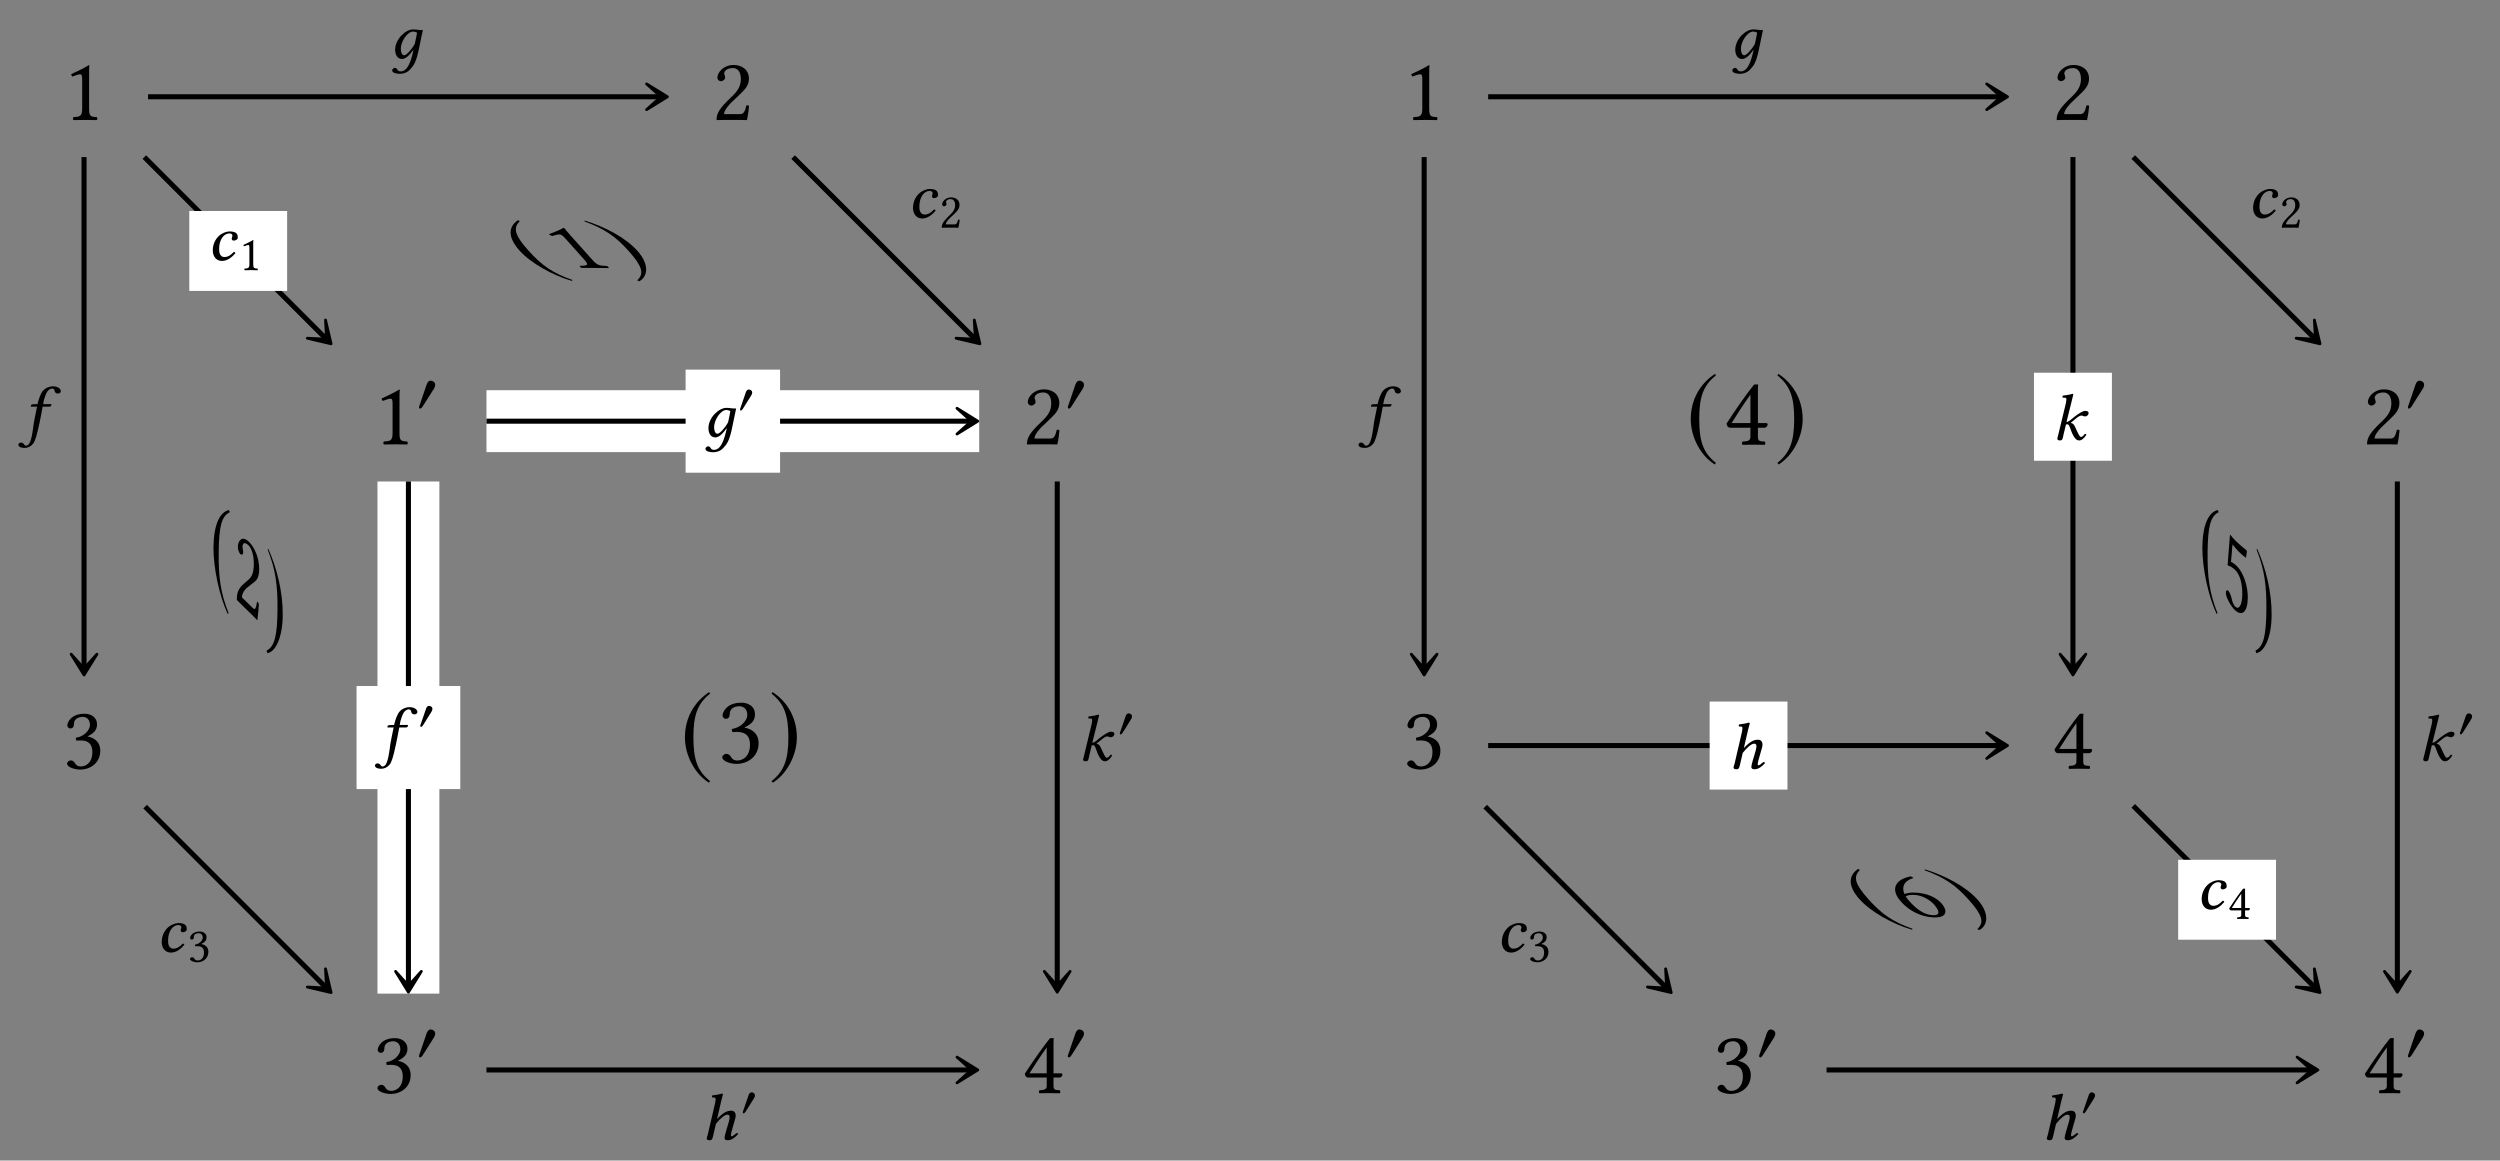 <?xml version="1.0" encoding="UTF-8"?>
<svg xmlns="http://www.w3.org/2000/svg" xmlns:xlink="http://www.w3.org/1999/xlink" width="276.404" height="128.311" viewBox="0 0 276.404 128.311">
<rect x="0" y="0" width="276.404" height="128.311" fill="#808080" stroke="none"/>
<defs>
<g>
<g id="glyph-0-0">
<path d="M 2.875 -1.219 L 2.875 -4.672 C 2.875 -5.281 2.875 -5.875 2.906 -6.016 C 2.906 -6.062 2.875 -6.062 2.844 -6.062 C 2.297 -5.719 1.766 -5.469 0.891 -5.062 C 0.906 -4.953 0.953 -4.859 1.031 -4.797 C 1.5 -4.984 1.719 -5.047 1.906 -5.047 C 2.078 -5.047 2.109 -4.812 2.109 -4.469 L 2.109 -1.219 C 2.109 -0.391 1.828 -0.344 1.141 -0.312 C 1.078 -0.25 1.078 -0.047 1.141 0.016 C 1.625 0.016 1.984 0 2.516 0 C 3 0 3.234 0.016 3.734 0.016 C 3.797 -0.047 3.797 -0.25 3.734 -0.312 C 3.047 -0.344 2.875 -0.391 2.875 -1.219 Z M 2.875 -1.219 "/>
</g>
<g id="glyph-0-1">
<path d="M 0.609 -4.672 C 0.609 -4.453 0.797 -4.281 1 -4.281 C 1.172 -4.281 1.469 -4.453 1.469 -4.672 C 1.469 -4.75 1.453 -4.812 1.438 -4.891 C 1.422 -4.953 1.359 -5.047 1.359 -5.125 C 1.359 -5.375 1.609 -5.734 2.344 -5.734 C 2.703 -5.734 3.203 -5.484 3.203 -4.531 C 3.203 -3.891 2.984 -3.375 2.391 -2.766 L 1.656 -2.047 C 0.672 -1.047 0.516 -0.562 0.516 0.016 C 0.516 0.016 1.031 0 1.344 0 L 3.094 0 C 3.406 0 3.875 0.016 3.875 0.016 C 4 -0.516 4.094 -1.25 4.109 -1.562 C 4.047 -1.609 3.922 -1.625 3.812 -1.609 C 3.656 -0.891 3.484 -0.641 3.125 -0.641 L 1.344 -0.641 C 1.344 -1.125 2.031 -1.797 2.078 -1.859 L 3.094 -2.828 C 3.656 -3.375 4.094 -3.812 4.094 -4.562 C 4.094 -5.641 3.203 -6.078 2.406 -6.078 C 1.297 -6.078 0.609 -5.266 0.609 -4.672 Z M 0.609 -4.672 "/>
</g>
<g id="glyph-0-2">
<path d="M 2.141 -5.734 C 2.578 -5.734 2.969 -5.469 2.969 -4.828 C 2.969 -4.328 2.391 -3.562 1.406 -3.422 L 1.453 -3.109 C 1.625 -3.125 1.797 -3.125 1.938 -3.125 C 2.5 -3.125 3.234 -2.969 3.234 -1.844 C 3.234 -0.516 2.359 -0.25 2 -0.25 C 1.5 -0.25 1.406 -0.484 1.281 -0.656 C 1.188 -0.797 1.062 -0.922 0.859 -0.922 C 0.641 -0.922 0.438 -0.734 0.438 -0.562 C 0.438 -0.172 1.281 0.094 1.875 0.094 C 3.062 0.094 4.109 -0.672 4.109 -1.984 C 4.109 -3.078 3.297 -3.453 2.719 -3.562 L 2.703 -3.578 C 3.516 -3.969 3.75 -4.375 3.75 -4.906 C 3.75 -5.203 3.672 -5.438 3.438 -5.688 C 3.219 -5.906 2.875 -6.078 2.359 -6.078 C 0.891 -6.078 0.469 -5.125 0.469 -4.797 C 0.469 -4.656 0.562 -4.453 0.812 -4.453 C 1.156 -4.453 1.203 -4.781 1.203 -4.969 C 1.203 -5.609 1.891 -5.734 2.141 -5.734 Z M 2.141 -5.734 "/>
</g>
<g id="glyph-0-3">
<path d="M 2.703 -5.047 L 2.703 -2.188 L 0.797 -2.188 C 1.312 -3 2.016 -4.109 2.703 -5.047 Z M 4.281 -2.188 L 3.453 -2.188 L 3.453 -5.094 C 3.453 -5.594 3.453 -5.984 3.484 -6.062 L 3.453 -6.078 L 3.141 -6.078 C 3.078 -6.078 3.016 -6.016 2.984 -5.969 C 2.359 -5.203 1.203 -3.562 0.281 -2.141 C 0.312 -1.984 0.375 -1.719 0.672 -1.719 L 2.703 -1.719 L 2.703 -0.797 C 2.703 -0.344 2.328 -0.344 1.891 -0.312 C 1.828 -0.25 1.828 -0.047 1.891 0.016 C 2.219 0.016 2.609 0 3.078 0 C 3.453 0 3.844 0.016 4.156 0.016 C 4.219 -0.047 4.219 -0.25 4.156 -0.312 C 3.672 -0.344 3.453 -0.328 3.453 -0.797 L 3.453 -1.719 L 4.141 -1.719 C 4.281 -1.719 4.438 -1.906 4.438 -2.031 C 4.438 -2.125 4.391 -2.188 4.281 -2.188 Z M 4.281 -2.188 "/>
</g>
<g id="glyph-1-0">
<path d="M 2.156 -2.984 C 2.156 -3.234 1.891 -3.422 1.656 -3.422 C 1.391 -3.422 1.266 -3.156 1.188 -2.938 L 0.438 -0.734 C 0.422 -0.672 0.359 -0.547 0.359 -0.484 C 0.359 -0.422 0.406 -0.328 0.484 -0.328 C 0.594 -0.328 0.719 -0.484 0.766 -0.562 L 1.953 -2.438 C 2.062 -2.594 2.156 -2.797 2.156 -2.984 Z M 2.156 -2.984 "/>
</g>
<g id="glyph-2-0">
<path d="M 1.453 -2.828 C 1.281 -2 1.188 -1.562 1.094 -1.031 C 1 -0.312 0.859 0.859 0.578 1.266 C 0.5 1.391 0.359 1.484 0.234 1.484 C 0.109 1.484 0.078 1.422 0.016 1.344 C -0.031 1.25 -0.172 1.141 -0.312 1.141 C -0.531 1.141 -0.609 1.266 -0.609 1.391 C -0.609 1.562 -0.422 1.734 0.109 1.734 C 0.422 1.734 0.766 1.578 1.016 1.266 C 1.234 0.984 1.406 0.438 1.703 -0.938 C 1.828 -1.516 1.938 -2.094 2.047 -2.703 L 2.078 -2.828 L 2.797 -2.828 C 2.875 -2.828 2.984 -2.859 3 -2.922 C 3 -2.922 3.047 -3.078 3.047 -3.078 C 3.047 -3.109 3.016 -3.109 2.984 -3.109 L 2.125 -3.109 L 2.203 -3.531 C 2.281 -3.797 2.359 -4.047 2.453 -4.25 C 2.641 -4.703 2.953 -4.828 3.078 -4.828 C 3.25 -4.828 3.328 -4.797 3.375 -4.641 C 3.406 -4.484 3.469 -4.281 3.75 -4.281 C 4.031 -4.281 4.078 -4.469 4.078 -4.531 C 4.078 -4.828 3.734 -5.078 3.172 -5.078 C 2.938 -5.078 2.453 -4.969 2.125 -4.609 C 1.859 -4.312 1.656 -3.75 1.5 -3.109 L 1.016 -3.094 C 0.875 -3.094 0.797 -3.031 0.781 -2.969 C 0.781 -2.953 0.766 -2.859 0.766 -2.844 C 0.766 -2.828 0.797 -2.828 0.812 -2.828 Z M 1.453 -2.828 "/>
</g>
<g id="glyph-2-1">
<path d="M 2.531 -0.469 C 2.219 0.766 1.844 1.453 1.219 1.453 C 0.766 1.453 0.922 1.062 0.562 1.062 C 0.484 1.062 0.281 1.172 0.281 1.344 C 0.281 1.656 0.859 1.719 1.141 1.719 C 1.406 1.719 1.875 1.641 2.219 1.281 C 2.641 0.828 2.875 0.547 3.172 -0.734 L 3.672 -3.125 C 3.5 -3.125 3.312 -3.109 3.156 -3.141 C 2.969 -3.172 2.875 -3.188 2.578 -3.188 C 1.781 -3.188 0.609 -2.141 0.609 -0.938 C 0.609 -0.531 0.766 0.078 1.375 0.078 C 1.766 0.078 2.203 -0.328 2.641 -0.969 Z M 2.781 -1.594 C 2.422 -0.938 1.844 -0.328 1.609 -0.328 C 1.359 -0.328 1.234 -0.656 1.234 -1.062 C 1.234 -1.828 1.938 -2.953 2.594 -2.953 C 2.75 -2.953 2.906 -2.906 3.031 -2.828 C 3.031 -2.828 2.891 -2.047 2.781 -1.594 Z M 2.781 -1.594 "/>
</g>
<g id="glyph-2-2">
<path d="M 1.422 -0.516 L 1.703 -1.734 C 2.172 -2.328 2.672 -2.75 2.953 -2.75 C 3.109 -2.75 3.219 -2.703 3.219 -2.484 C 3.219 -2.391 3.203 -2.25 3.141 -2 L 2.797 -0.828 C 2.734 -0.609 2.656 -0.312 2.656 -0.172 C 2.656 -0.031 2.75 0.078 3 0.078 C 3.406 0.078 3.781 -0.172 4.172 -0.609 C 4.156 -0.672 4.094 -0.719 3.984 -0.719 C 3.766 -0.516 3.531 -0.359 3.438 -0.359 C 3.391 -0.359 3.359 -0.406 3.359 -0.484 C 3.359 -0.547 3.391 -0.719 3.438 -0.906 L 3.766 -2.062 C 3.844 -2.312 3.891 -2.484 3.891 -2.609 C 3.891 -3.047 3.672 -3.188 3.375 -3.188 C 2.969 -3.188 2.547 -3.031 1.828 -2.266 L 2.281 -4.219 C 2.391 -4.688 2.484 -4.984 2.484 -4.984 C 2.484 -5.031 2.438 -5.078 2.328 -5.078 C 2.141 -5 1.594 -4.906 1.281 -4.875 L 1.266 -4.688 C 1.266 -4.672 1.266 -4.656 1.297 -4.656 L 1.531 -4.641 C 1.625 -4.641 1.672 -4.594 1.672 -4.438 C 1.672 -4.359 1.656 -4.234 1.625 -4.078 L 0.797 -0.516 C 0.75 -0.375 0.688 -0.203 0.688 -0.125 C 0.688 0 0.766 0.078 1.031 0.078 C 1.344 0.078 1.344 -0.25 1.422 -0.516 Z M 1.422 -0.516 "/>
</g>
<g id="glyph-2-3">
<path d="M 0.688 -0.516 C 0.656 -0.375 0.594 -0.203 0.594 -0.125 C 0.594 0 0.656 0.078 0.906 0.078 C 1.203 0.078 1.203 -0.25 1.266 -0.516 L 1.547 -1.688 C 1.609 -1.703 1.656 -1.703 1.719 -1.703 C 1.781 -1.703 1.844 -1.656 1.875 -1.594 C 2.016 -1.359 2.094 -1 2.25 -0.672 C 2.5 -0.156 2.703 0.078 3.016 0.078 C 3.281 0.078 3.562 -0.156 3.812 -0.562 C 3.75 -0.625 3.734 -0.656 3.641 -0.656 C 3.484 -0.438 3.328 -0.312 3.234 -0.312 C 3.094 -0.312 3.031 -0.438 2.953 -0.578 C 2.734 -0.984 2.641 -1.266 2.531 -1.469 C 2.406 -1.688 2.359 -1.797 2.094 -1.859 L 2.094 -1.891 L 2.5 -2.219 C 2.875 -2.547 3.094 -2.672 3.25 -2.672 C 3.453 -2.672 3.422 -2.578 3.688 -2.578 C 3.797 -2.578 4.047 -2.703 4.047 -2.938 C 4.047 -3.141 3.875 -3.188 3.656 -3.188 C 3.422 -3.188 2.938 -2.906 2.375 -2.453 L 2.078 -2.203 C 1.938 -2.094 1.766 -1.969 1.609 -1.969 L 2.172 -4.234 C 2.281 -4.703 2.359 -5 2.359 -5 C 2.359 -5.047 2.344 -5.078 2.266 -5.078 C 2.062 -5 1.5 -4.906 1.188 -4.875 L 1.156 -4.688 C 1.156 -4.672 1.172 -4.656 1.203 -4.656 L 1.438 -4.641 C 1.547 -4.641 1.594 -4.594 1.594 -4.438 C 1.594 -4.359 1.578 -4.234 1.547 -4.078 Z M 0.688 -0.516 "/>
</g>
<g id="glyph-2-4">
<path d="M 1.656 0.078 C 2.234 0.078 2.75 -0.312 3.141 -0.781 C 3.125 -0.859 3.047 -0.922 2.969 -0.922 C 2.656 -0.594 2.344 -0.359 1.938 -0.359 C 1.797 -0.359 1.656 -0.391 1.547 -0.516 C 1.422 -0.656 1.344 -0.812 1.344 -1.25 C 1.344 -2.328 1.891 -2.969 2.484 -2.969 C 2.594 -2.969 2.812 -2.922 2.812 -2.688 C 2.812 -2.641 2.797 -2.594 2.766 -2.547 C 2.75 -2.516 2.734 -2.438 2.734 -2.391 C 2.734 -2.281 2.812 -2.172 2.953 -2.172 C 3.188 -2.172 3.406 -2.312 3.406 -2.484 C 3.406 -2.781 3.375 -3.188 2.484 -3.188 C 2.156 -3.188 1.641 -3 1.297 -2.672 C 0.906 -2.297 0.641 -1.734 0.641 -1.078 C 0.641 -0.844 0.703 -0.516 0.891 -0.281 C 1.062 -0.062 1.328 0.078 1.656 0.078 Z M 1.656 0.078 "/>
</g>
<g id="glyph-3-0">
<path d="M 1.625 -2.25 C 1.625 -2.453 1.438 -2.578 1.25 -2.578 C 1.047 -2.578 0.953 -2.375 0.906 -2.219 L 0.328 -0.547 C 0.312 -0.516 0.281 -0.406 0.281 -0.359 C 0.281 -0.312 0.312 -0.25 0.359 -0.25 C 0.438 -0.25 0.531 -0.359 0.578 -0.422 L 1.469 -1.844 C 1.547 -1.953 1.625 -2.109 1.625 -2.25 Z M 1.625 -2.25 "/>
</g>
<g id="glyph-4-0">
<path d="M 1.578 -0.672 L 1.578 -2.578 C 1.578 -2.906 1.578 -3.234 1.594 -3.312 C 1.594 -3.328 1.578 -3.328 1.562 -3.328 C 1.266 -3.141 0.969 -3.016 0.484 -2.781 C 0.5 -2.719 0.516 -2.672 0.578 -2.641 C 0.828 -2.734 0.938 -2.781 1.047 -2.781 C 1.141 -2.781 1.156 -2.641 1.156 -2.453 L 1.156 -0.672 C 1.156 -0.219 1.016 -0.188 0.625 -0.172 C 0.594 -0.141 0.594 -0.016 0.625 0.016 C 0.891 0 1.094 0 1.391 0 C 1.656 0 1.781 0 2.062 0.016 C 2.094 -0.016 2.094 -0.141 2.062 -0.172 C 1.672 -0.188 1.578 -0.219 1.578 -0.672 Z M 1.578 -0.672 "/>
</g>
<g id="glyph-4-1">
<path d="M 0.328 -2.562 C 0.328 -2.453 0.438 -2.359 0.547 -2.359 C 0.641 -2.359 0.812 -2.453 0.812 -2.578 C 0.812 -2.609 0.797 -2.656 0.797 -2.688 C 0.781 -2.719 0.75 -2.781 0.75 -2.812 C 0.75 -2.953 0.891 -3.156 1.281 -3.156 C 1.484 -3.156 1.766 -3.016 1.766 -2.484 C 1.766 -2.141 1.641 -1.859 1.312 -1.531 L 0.906 -1.125 C 0.375 -0.578 0.281 -0.312 0.281 0.016 C 0.281 0.016 0.562 0 0.734 0 L 1.703 0 C 1.875 0 2.125 0.016 2.125 0.016 C 2.203 -0.281 2.25 -0.688 2.266 -0.859 C 2.234 -0.891 2.156 -0.891 2.094 -0.891 C 2 -0.5 1.906 -0.359 1.719 -0.359 L 0.734 -0.359 C 0.734 -0.625 1.125 -1 1.141 -1.016 L 1.703 -1.547 C 2.016 -1.859 2.25 -2.094 2.25 -2.516 C 2.25 -3.109 1.766 -3.344 1.328 -3.344 C 0.719 -3.344 0.328 -2.891 0.328 -2.562 Z M 0.328 -2.562 "/>
</g>
<g id="glyph-4-2">
<path d="M 1.172 -3.156 C 1.422 -3.156 1.641 -3.016 1.641 -2.656 C 1.641 -2.375 1.312 -1.969 0.766 -1.891 L 0.797 -1.719 C 0.891 -1.719 1 -1.719 1.062 -1.719 C 1.375 -1.719 1.781 -1.641 1.781 -1.016 C 1.781 -0.281 1.297 -0.141 1.109 -0.141 C 0.828 -0.141 0.766 -0.266 0.703 -0.359 C 0.656 -0.438 0.578 -0.5 0.469 -0.5 C 0.359 -0.5 0.234 -0.406 0.234 -0.312 C 0.234 -0.094 0.703 0.062 1.031 0.062 C 1.688 0.062 2.266 -0.375 2.266 -1.094 C 2.266 -1.688 1.812 -1.906 1.484 -1.953 L 1.484 -1.969 C 1.938 -2.188 2.062 -2.406 2.062 -2.703 C 2.062 -2.859 2.031 -3 1.891 -3.125 C 1.766 -3.25 1.578 -3.344 1.297 -3.344 C 0.484 -3.344 0.25 -2.812 0.25 -2.641 C 0.25 -2.562 0.312 -2.453 0.438 -2.453 C 0.641 -2.453 0.656 -2.625 0.656 -2.734 C 0.656 -3.094 1.031 -3.156 1.172 -3.156 Z M 1.172 -3.156 "/>
</g>
<g id="glyph-4-3">
<path d="M 1.484 -2.781 L 1.484 -1.203 L 0.438 -1.203 C 0.719 -1.656 1.109 -2.266 1.484 -2.781 Z M 2.359 -1.203 L 1.906 -1.203 L 1.906 -2.797 C 1.906 -3.078 1.906 -3.297 1.906 -3.328 L 1.906 -3.344 L 1.734 -3.344 C 1.688 -3.344 1.656 -3.312 1.641 -3.281 C 1.297 -2.859 0.656 -1.953 0.156 -1.172 C 0.172 -1.094 0.203 -0.938 0.375 -0.938 L 1.484 -0.938 L 1.484 -0.438 C 1.484 -0.188 1.281 -0.188 1.047 -0.172 C 1.016 -0.141 1.016 -0.016 1.047 0.016 C 1.219 0 1.438 0 1.688 0 C 1.906 0 2.109 0 2.281 0.016 C 2.312 -0.016 2.312 -0.141 2.281 -0.172 C 2.016 -0.188 1.906 -0.188 1.906 -0.438 L 1.906 -0.938 L 2.281 -0.938 C 2.359 -0.938 2.438 -1.047 2.438 -1.109 C 2.438 -1.172 2.422 -1.203 2.359 -1.203 Z M 2.359 -1.203 "/>
</g>
<g id="glyph-5-0">
<path d="M -1.297 -5.234 C -2.344 -4.531 -2.469 -3.375 -1.141 -1.891 C 0.078 -0.516 2.531 0.875 4.672 1.484 L 4.719 1.375 C 2.516 0.609 1.297 -0.266 -0.156 -1.891 C -1.609 -3.516 -1.891 -4.344 -1.094 -5.125 Z M -1.297 -5.234 "/>
</g>
<g id="glyph-5-1">
<path d="M -4.25 -5.25 L -4.266 -5.141 C -2.094 -4.344 -0.859 -3.516 0.594 -1.891 C 2.047 -0.266 2.391 0.609 1.547 1.359 L 1.781 1.469 C 2.828 0.875 2.812 -0.5 1.594 -1.875 C 0.266 -3.359 -1.969 -4.531 -4.25 -5.25 Z M -4.25 -5.25 "/>
</g>
<g id="glyph-6-0">
<path d="M 2.516 -0.875 L 0.234 -3.422 C -0.156 -3.859 -0.531 -4.297 -0.594 -4.391 C -0.625 -4.422 -0.656 -4.422 -0.688 -4.422 C -1.094 -4.172 -1.562 -4 -2.297 -3.719 C -2.203 -3.641 -2.094 -3.562 -1.938 -3.516 C -1.531 -3.641 -1.328 -3.688 -1.109 -3.688 C -0.922 -3.688 -0.719 -3.516 -0.5 -3.266 L 1.641 -0.875 C 2.188 -0.266 1.906 -0.234 1.109 -0.219 C 1.078 -0.188 1.219 -0.031 1.328 0.016 C 1.875 0.016 2.297 0.016 2.906 0.016 C 3.469 0.016 3.75 0.016 4.328 0.031 C 4.359 -0.016 4.219 -0.172 4.109 -0.203 C 3.297 -0.234 3.062 -0.266 2.516 -0.875 Z M 2.516 -0.875 "/>
</g>
<g id="glyph-6-1">
<path d="M -0.453 -2.234 C -0.203 -2.391 0.156 -2.406 0.359 -2.406 C 1.484 -2.406 2.359 -1.703 2.688 -1.328 C 3.406 -0.516 3.25 -0.156 2.688 -0.156 C 1.969 -0.156 1.094 -0.422 -0.031 -1.688 C -0.172 -1.844 -0.344 -2.047 -0.453 -2.234 Z M -0.594 -2.5 C -0.859 -3.156 -0.797 -3.891 0.406 -4.266 C 0.328 -4.344 0.234 -4.406 0.094 -4.453 C -0.859 -4.234 -1.297 -3.922 -1.531 -3.453 C -1.766 -2.938 -1.531 -2.281 -1.016 -1.703 C 0.297 -0.219 1.891 0.094 2.781 0.094 C 4.281 0.094 4.078 -0.812 3.531 -1.438 C 2.969 -2.078 1.922 -2.656 0.359 -2.656 C 0.062 -2.656 -0.328 -2.594 -0.594 -2.5 Z M -0.594 -2.5 "/>
</g>
<g id="glyph-7-0">
<path d="M 2.078 -7.016 C 1.094 -6.812 0.391 -5.469 0.359 -2.922 C 0.344 -0.578 1.016 2.5 1.938 4.484 L 2.031 4.375 C 1.141 2.156 0.906 0.391 0.938 -2.375 C 0.969 -5.172 1.25 -6.344 2.156 -6.766 Z M 2.078 -7.016 "/>
</g>
<g id="glyph-7-1">
<path d="M 0.344 -8.734 L 0.297 -8.594 C 1.141 -6.453 1.406 -4.734 1.375 -1.938 C 1.344 0.828 1.078 2.094 0.172 2.547 L 0.25 2.828 C 1.203 2.688 1.938 1 1.953 -1.344 C 1.984 -3.891 1.312 -6.594 0.344 -8.734 Z M 0.344 -8.734 "/>
</g>
<g id="glyph-8-0">
<path d="M 0.469 -5.484 C 0.469 -5.203 0.609 -4.859 0.734 -4.719 C 0.859 -4.594 1.062 -4.625 1.062 -4.906 C 1.062 -5.016 1.047 -5.094 1.031 -5.188 C 1.016 -5.297 0.984 -5.438 0.984 -5.547 C 1 -5.875 1.172 -6.141 1.672 -5.656 C 1.906 -5.422 2.25 -4.766 2.234 -3.547 C 2.219 -2.75 2.062 -2.25 1.656 -1.891 L 1.156 -1.453 C 0.469 -0.875 0.359 -0.375 0.359 0.359 C 0.359 0.359 0.703 0.688 0.906 0.906 L 2.094 2.062 C 2.312 2.281 2.625 2.609 2.625 2.609 C 2.703 2.047 2.781 1.156 2.797 0.797 C 2.75 0.688 2.672 0.578 2.594 0.531 C 2.484 1.312 2.375 1.5 2.125 1.25 L 0.922 0.078 C 0.922 -0.5 1.406 -0.922 1.438 -0.953 L 2.125 -1.5 C 2.531 -1.781 2.812 -2.062 2.828 -3.016 C 2.844 -4.375 2.25 -5.531 1.703 -6.062 C 0.953 -6.812 0.469 -6.219 0.469 -5.484 Z M 0.469 -5.484 "/>
</g>
<g id="glyph-8-1">
<path d="M 2.188 -0.25 C 2.172 0.953 1.812 1.484 1.406 1.094 C 1.156 0.844 1.062 0.438 0.984 0.078 C 0.891 -0.234 0.781 -0.516 0.641 -0.656 C 0.5 -0.781 0.375 -0.703 0.375 -0.438 C 0.359 0.078 0.938 1.047 1.328 1.438 C 2.156 2.25 2.781 1.703 2.797 0.109 C 2.812 -1.109 2.344 -2.641 1.594 -3.375 C 1.297 -3.672 1.047 -3.812 0.938 -3.844 L 1.109 -5.781 C 1.344 -5.5 1.547 -5.219 1.875 -4.906 C 2.078 -4.703 2.312 -4.5 2.594 -4.297 L 2.703 -5.031 L 2.656 -5.125 C 2.266 -5.453 1.906 -5.734 1.547 -6.078 C 1.297 -6.328 1.062 -6.594 0.828 -6.875 L 0.562 -3.469 C 0.922 -3.375 1.172 -3.172 1.422 -2.938 C 1.859 -2.5 2.203 -1.609 2.188 -0.25 Z M 2.188 -0.25 "/>
</g>
<g id="glyph-9-0">
<path d="M 3.219 -7.812 C 1.641 -6.797 0.531 -5.031 0.531 -2.797 C 0.531 -0.781 1.672 1.281 3.188 2.203 L 3.312 2.031 C 1.875 0.891 1.469 -0.422 1.469 -2.828 C 1.469 -5.25 1.906 -6.516 3.312 -7.641 Z M 3.219 -7.812 "/>
</g>
<g id="glyph-9-1">
<path d="M 0.422 -7.812 L 0.312 -7.641 C 1.719 -6.516 2.172 -5.25 2.172 -2.828 C 2.172 -0.422 1.75 0.891 0.312 2.031 L 0.453 2.203 C 1.953 1.281 3.109 -0.781 3.109 -2.797 C 3.109 -5.031 2 -6.797 0.422 -7.812 Z M 0.422 -7.812 "/>
</g>
<g id="glyph-10-0">
<path d="M 2.344 -6.266 C 2.812 -6.266 3.25 -5.984 3.25 -5.297 C 3.25 -4.734 2.625 -3.906 1.531 -3.75 L 1.594 -3.406 C 1.781 -3.422 1.969 -3.422 2.109 -3.422 C 2.734 -3.422 3.547 -3.25 3.547 -2.016 C 3.547 -0.562 2.578 -0.266 2.188 -0.266 C 1.641 -0.266 1.531 -0.531 1.406 -0.719 C 1.297 -0.875 1.156 -1 0.938 -1 C 0.703 -1 0.484 -0.797 0.484 -0.625 C 0.484 -0.188 1.391 0.109 2.047 0.109 C 3.344 0.109 4.5 -0.734 4.5 -2.172 C 4.5 -3.359 3.609 -3.781 2.969 -3.891 L 2.953 -3.922 C 3.844 -4.344 4.094 -4.781 4.094 -5.359 C 4.094 -5.688 4.031 -5.953 3.766 -6.234 C 3.516 -6.469 3.141 -6.656 2.578 -6.656 C 0.969 -6.656 0.516 -5.609 0.516 -5.25 C 0.516 -5.094 0.625 -4.875 0.891 -4.875 C 1.266 -4.875 1.312 -5.234 1.312 -5.438 C 1.312 -6.141 2.062 -6.266 2.344 -6.266 Z M 2.344 -6.266 "/>
</g>
<g id="glyph-10-1">
<path d="M 2.953 -5.531 L 2.953 -2.391 L 0.875 -2.391 C 1.422 -3.281 2.203 -4.5 2.953 -5.531 Z M 4.688 -2.391 L 3.781 -2.391 L 3.781 -5.578 C 3.781 -6.125 3.781 -6.547 3.812 -6.625 L 3.781 -6.656 L 3.438 -6.656 C 3.359 -6.656 3.297 -6.594 3.266 -6.531 C 2.578 -5.688 1.312 -3.891 0.312 -2.328 C 0.344 -2.172 0.406 -1.875 0.734 -1.875 L 2.953 -1.875 L 2.953 -0.875 C 2.953 -0.375 2.547 -0.375 2.078 -0.344 C 2 -0.266 2 -0.047 2.078 0.016 C 2.422 0.016 2.859 0 3.359 0 C 3.781 0 4.203 0.016 4.547 0.016 C 4.609 -0.047 4.609 -0.266 4.547 -0.344 C 4.016 -0.375 3.781 -0.359 3.781 -0.875 L 3.781 -1.875 L 4.531 -1.875 C 4.688 -1.875 4.859 -2.078 4.859 -2.219 C 4.859 -2.328 4.812 -2.391 4.688 -2.391 Z M 4.688 -2.391 "/>
</g>
</g>
</defs>
<g fill="rgb(0%, 0%, 0%)" fill-opacity="1">
<use xlink:href="#glyph-0-0" x="6.976" y="13.261"/>
</g>
<g fill="rgb(0%, 0%, 0%)" fill-opacity="1">
<use xlink:href="#glyph-0-1" x="78.707" y="13.261"/>
</g>
<g fill="rgb(0%, 0%, 0%)" fill-opacity="1">
<use xlink:href="#glyph-0-0" x="41.294" y="49.126"/>
</g>
<g fill="rgb(0%, 0%, 0%)" fill-opacity="1">
<use xlink:href="#glyph-1-0" x="45.963" y="45.509"/>
</g>
<g fill="rgb(0%, 0%, 0%)" fill-opacity="1">
<use xlink:href="#glyph-0-1" x="113.025" y="49.126"/>
</g>
<g fill="rgb(0%, 0%, 0%)" fill-opacity="1">
<use xlink:href="#glyph-1-0" x="117.694" y="45.509"/>
</g>
<g fill="rgb(0%, 0%, 0%)" fill-opacity="1">
<use xlink:href="#glyph-0-2" x="6.976" y="84.991"/>
</g>
<g fill="rgb(0%, 0%, 0%)" fill-opacity="1">
<use xlink:href="#glyph-0-2" x="41.294" y="120.856"/>
</g>
<g fill="rgb(0%, 0%, 0%)" fill-opacity="1">
<use xlink:href="#glyph-1-0" x="45.963" y="117.24"/>
</g>
<g fill="rgb(0%, 0%, 0%)" fill-opacity="1">
<use xlink:href="#glyph-0-3" x="113.025" y="120.856"/>
</g>
<g fill="rgb(0%, 0%, 0%)" fill-opacity="1">
<use xlink:href="#glyph-1-0" x="117.694" y="117.24"/>
</g>
<path fill="none" stroke-width="0.558" stroke-linecap="butt" stroke-linejoin="miter" stroke="rgb(0%, 0%, 0%)" stroke-opacity="1" stroke-miterlimit="10" d="M -54.571 46.683 L -54.571 -9.782 " transform="matrix(1, 0, 0, -1, 63.864, 64.05)"/>
<path fill-rule="nonzero" fill="rgb(0%, 0%, 0%)" fill-opacity="1" stroke-width="0.311" stroke-linecap="butt" stroke-linejoin="round" stroke="rgb(0%, 0%, 0%)" stroke-opacity="1" stroke-miterlimit="10" d="M 3.688 0.001 L 1.391 1.423 L 2.973 0.001 L 1.391 -1.425 Z M 3.688 0.001 " transform="matrix(0, 1, 1, 0, 9.292, 70.937)"/>
<g fill="rgb(0%, 0%, 0%)" fill-opacity="1">
<use xlink:href="#glyph-2-0" x="2.645" y="47.789"/>
</g>
<path fill="none" stroke-width="0.558" stroke-linecap="butt" stroke-linejoin="miter" stroke="rgb(0%, 0%, 0%)" stroke-opacity="1" stroke-miterlimit="10" d="M -47.493 53.351 L 9.132 53.351 " transform="matrix(1, 0, 0, -1, 63.864, 64.05)"/>
<path fill-rule="nonzero" fill="rgb(0%, 0%, 0%)" fill-opacity="1" stroke-width="0.311" stroke-linecap="butt" stroke-linejoin="round" stroke="rgb(0%, 0%, 0%)" stroke-opacity="1" stroke-miterlimit="10" d="M 3.689 0.001 L 1.389 1.422 L 2.971 0.001 L 1.389 -1.421 Z M 3.689 0.001 " transform="matrix(1, 0, 0, -1, 70.1, 10.7)"/>
<g fill="rgb(0%, 0%, 0%)" fill-opacity="1">
<use xlink:href="#glyph-2-1" x="43.08" y="6.442"/>
</g>
<path fill="none" stroke-width="6.844" stroke-linecap="butt" stroke-linejoin="miter" stroke="rgb(100%, 100%, 100%)" stroke-opacity="1" stroke-miterlimit="10" d="M -18.708 10.816 L -18.708 -45.805 " transform="matrix(1, 0, 0, -1, 63.864, 64.05)"/>
<path fill="none" stroke-width="0.558" stroke-linecap="butt" stroke-linejoin="miter" stroke="rgb(0%, 0%, 0%)" stroke-opacity="1" stroke-miterlimit="10" d="M -18.708 10.816 L -18.708 -44.852 " transform="matrix(1, 0, 0, -1, 63.864, 64.05)"/>
<path fill-rule="nonzero" fill="rgb(0%, 0%, 0%)" fill-opacity="1" stroke-width="0.311" stroke-linecap="butt" stroke-linejoin="round" stroke="rgb(0%, 0%, 0%)" stroke-opacity="1" stroke-miterlimit="10" d="M 3.69 -0.001 L 1.389 1.425 L 2.971 -0.001 L 1.389 -1.423 Z M 3.69 -0.001 " transform="matrix(0, 1, 1, 0, 45.158, 106.009)"/>
<path fill-rule="nonzero" fill="rgb(100%, 100%, 100%)" fill-opacity="1" d="M 39.422 87.242 L 50.891 87.242 L 50.891 75.848 L 39.422 75.848 Z M 39.422 87.242 "/>
<g fill="rgb(0%, 0%, 0%)" fill-opacity="1">
<use xlink:href="#glyph-2-0" x="42.069" y="83.261"/>
</g>
<g fill="rgb(0%, 0%, 0%)" fill-opacity="1">
<use xlink:href="#glyph-3-0" x="46.184" y="80.621"/>
</g>
<path fill="none" stroke-width="0.558" stroke-linecap="butt" stroke-linejoin="miter" stroke="rgb(0%, 0%, 0%)" stroke-opacity="1" stroke-miterlimit="10" d="M -10.079 -54.247 L 43.449 -54.247 " transform="matrix(1, 0, 0, -1, 63.864, 64.05)"/>
<path fill-rule="nonzero" fill="rgb(0%, 0%, 0%)" fill-opacity="1" stroke-width="0.311" stroke-linecap="butt" stroke-linejoin="round" stroke="rgb(0%, 0%, 0%)" stroke-opacity="1" stroke-miterlimit="10" d="M 3.691 0 L 1.39 1.422 L 2.972 0 L 1.39 -1.422 Z M 3.691 0 " transform="matrix(1, 0, 0, -1, 104.418, 118.297)"/>
<g fill="rgb(0%, 0%, 0%)" fill-opacity="1">
<use xlink:href="#glyph-2-2" x="77.449" y="125.99"/>
</g>
<g fill="rgb(0%, 0%, 0%)" fill-opacity="1">
<use xlink:href="#glyph-3-0" x="81.843" y="123.35"/>
</g>
<path fill="none" stroke-width="6.844" stroke-linecap="butt" stroke-linejoin="miter" stroke="rgb(100%, 100%, 100%)" stroke-opacity="1" stroke-miterlimit="10" d="M -10.079 17.484 L 44.398 17.484 " transform="matrix(1, 0, 0, -1, 63.864, 64.05)"/>
<path fill="none" stroke-width="0.558" stroke-linecap="butt" stroke-linejoin="miter" stroke="rgb(0%, 0%, 0%)" stroke-opacity="1" stroke-miterlimit="10" d="M -10.079 17.484 L 43.449 17.484 " transform="matrix(1, 0, 0, -1, 63.864, 64.05)"/>
<path fill-rule="nonzero" fill="rgb(0%, 0%, 0%)" fill-opacity="1" stroke-width="0.311" stroke-linecap="butt" stroke-linejoin="round" stroke="rgb(0%, 0%, 0%)" stroke-opacity="1" stroke-miterlimit="10" d="M 3.691 -0.001 L 1.39 1.425 L 2.972 -0.001 L 1.39 -1.423 Z M 3.691 -0.001 " transform="matrix(1, 0, 0, -1, 104.418, 46.565)"/>
<path fill-rule="nonzero" fill="rgb(100%, 100%, 100%)" fill-opacity="1" d="M 75.801 52.262 L 86.246 52.262 L 86.246 40.867 L 75.801 40.867 Z M 75.801 52.262 "/>
<g fill="rgb(0%, 0%, 0%)" fill-opacity="1">
<use xlink:href="#glyph-2-1" x="77.718" y="48.283"/>
</g>
<g fill="rgb(0%, 0%, 0%)" fill-opacity="1">
<use xlink:href="#glyph-3-0" x="81.538" y="45.643"/>
</g>
<path fill="none" stroke-width="0.558" stroke-linecap="butt" stroke-linejoin="miter" stroke="rgb(0%, 0%, 0%)" stroke-opacity="1" stroke-miterlimit="10" d="M 53.027 10.816 L 53.027 -44.852 " transform="matrix(1, 0, 0, -1, 63.864, 64.05)"/>
<path fill-rule="nonzero" fill="rgb(0%, 0%, 0%)" fill-opacity="1" stroke-width="0.311" stroke-linecap="butt" stroke-linejoin="round" stroke="rgb(0%, 0%, 0%)" stroke-opacity="1" stroke-miterlimit="10" d="M 3.69 0.002 L 1.389 1.424 L 2.971 0.002 L 1.389 -1.424 Z M 3.69 0.002 " transform="matrix(0, 1, 1, 0, 116.889, 106.009)"/>
<g fill="rgb(0%, 0%, 0%)" fill-opacity="1">
<use xlink:href="#glyph-2-3" x="119.158" y="84.09"/>
</g>
<g fill="rgb(0%, 0%, 0%)" fill-opacity="1">
<use xlink:href="#glyph-3-0" x="123.531" y="81.45"/>
</g>
<path fill="none" stroke-width="0.558" stroke-linecap="butt" stroke-linejoin="miter" stroke="rgb(0%, 0%, 0%)" stroke-opacity="1" stroke-miterlimit="10" d="M -47.907 46.683 L -27.821 26.601 " transform="matrix(1, 0, 0, -1, 63.864, 64.05)"/>
<path fill-rule="nonzero" fill="rgb(0%, 0%, 0%)" fill-opacity="1" stroke-width="0.311" stroke-linecap="butt" stroke-linejoin="round" stroke="rgb(0%, 0%, 0%)" stroke-opacity="1" stroke-miterlimit="10" d="M 3.688 -0 L 1.39 1.425 L 2.972 0.003 L 1.392 -1.423 Z M 3.688 -0 " transform="matrix(0.707, 0.707, 0.707, -0.707, 33.998, 35.404)"/>
<path fill-rule="nonzero" fill="rgb(100%, 100%, 100%)" fill-opacity="1" d="M 20.93 32.164 L 31.746 32.164 L 31.746 23.328 L 20.93 23.328 Z M 20.93 32.164 "/>
<g fill="rgb(0%, 0%, 0%)" fill-opacity="1">
<use xlink:href="#glyph-2-4" x="22.884" y="28.774"/>
</g>
<g fill="rgb(0%, 0%, 0%)" fill-opacity="1">
<use xlink:href="#glyph-4-0" x="26.419" y="29.865"/>
</g>
<path fill="none" stroke-width="0.558" stroke-linecap="butt" stroke-linejoin="miter" stroke="rgb(0%, 0%, 0%)" stroke-opacity="1" stroke-miterlimit="10" d="M 23.823 46.683 L 43.913 26.601 " transform="matrix(1, 0, 0, -1, 63.864, 64.05)"/>
<path fill-rule="nonzero" fill="rgb(0%, 0%, 0%)" fill-opacity="1" stroke-width="0.311" stroke-linecap="butt" stroke-linejoin="round" stroke="rgb(0%, 0%, 0%)" stroke-opacity="1" stroke-miterlimit="10" d="M 3.69 0.002 L 1.389 1.425 L 2.972 0.002 L 1.392 -1.423 Z M 3.69 0.002 " transform="matrix(0.707, 0.707, 0.707, -0.707, 105.729, 35.404)"/>
<g fill="rgb(0%, 0%, 0%)" fill-opacity="1">
<use xlink:href="#glyph-2-4" x="100.302" y="24.078"/>
</g>
<g fill="rgb(0%, 0%, 0%)" fill-opacity="1">
<use xlink:href="#glyph-4-1" x="103.836" y="25.169"/>
</g>
<path fill="none" stroke-width="0.558" stroke-linecap="butt" stroke-linejoin="miter" stroke="rgb(0%, 0%, 0%)" stroke-opacity="1" stroke-miterlimit="10" d="M -47.821 -25.134 L -27.821 -45.134 " transform="matrix(1, 0, 0, -1, 63.864, 64.05)"/>
<path fill-rule="nonzero" fill="rgb(0%, 0%, 0%)" fill-opacity="1" stroke-width="0.311" stroke-linecap="butt" stroke-linejoin="round" stroke="rgb(0%, 0%, 0%)" stroke-opacity="1" stroke-miterlimit="10" d="M 3.687 0 L 1.392 1.423 L 2.975 0 L 1.392 -1.422 Z M 3.687 0 " transform="matrix(0.707, 0.707, 0.707, -0.707, 33.998, 107.136)"/>
<g fill="rgb(0%, 0%, 0%)" fill-opacity="1">
<use xlink:href="#glyph-2-4" x="17.239" y="105.242"/>
</g>
<g fill="rgb(0%, 0%, 0%)" fill-opacity="1">
<use xlink:href="#glyph-4-2" x="20.774" y="106.333"/>
</g>
<g fill="rgb(0%, 0%, 0%)" fill-opacity="1">
<use xlink:href="#glyph-5-0" x="58.564" y="29.576"/>
</g>
<g fill="rgb(0%, 0%, 0%)" fill-opacity="1">
<use xlink:href="#glyph-6-0" x="62.982" y="29.61"/>
</g>
<g fill="rgb(0%, 0%, 0%)" fill-opacity="1">
<use xlink:href="#glyph-5-1" x="68.9" y="29.63"/>
</g>
<g fill="rgb(0%, 0%, 0%)" fill-opacity="1">
<use xlink:href="#glyph-7-0" x="23.242" y="63.405"/>
</g>
<g fill="rgb(0%, 0%, 0%)" fill-opacity="1">
<use xlink:href="#glyph-8-0" x="25.828" y="65.973"/>
</g>
<g fill="rgb(0%, 0%, 0%)" fill-opacity="1">
<use xlink:href="#glyph-7-1" x="29.305" y="69.384"/>
</g>
<g fill="rgb(0%, 0%, 0%)" fill-opacity="1">
<use xlink:href="#glyph-9-0" x="75.195" y="84.331"/>
</g>
<g fill="rgb(0%, 0%, 0%)" fill-opacity="1">
<use xlink:href="#glyph-10-0" x="79.373" y="84.347"/>
</g>
<g fill="rgb(0%, 0%, 0%)" fill-opacity="1">
<use xlink:href="#glyph-9-1" x="84.992" y="84.331"/>
</g>
<g fill="rgb(0%, 0%, 0%)" fill-opacity="1">
<use xlink:href="#glyph-0-0" x="155.141" y="13.261"/>
</g>
<g fill="rgb(0%, 0%, 0%)" fill-opacity="1">
<use xlink:href="#glyph-0-1" x="226.871" y="13.261"/>
</g>
<g fill="rgb(0%, 0%, 0%)" fill-opacity="1">
<use xlink:href="#glyph-0-1" x="261.189" y="49.126"/>
</g>
<g fill="rgb(0%, 0%, 0%)" fill-opacity="1">
<use xlink:href="#glyph-1-0" x="265.858" y="45.509"/>
</g>
<g fill="rgb(0%, 0%, 0%)" fill-opacity="1">
<use xlink:href="#glyph-0-2" x="155.141" y="84.991"/>
</g>
<g fill="rgb(0%, 0%, 0%)" fill-opacity="1">
<use xlink:href="#glyph-0-3" x="226.871" y="84.991"/>
</g>
<g fill="rgb(0%, 0%, 0%)" fill-opacity="1">
<use xlink:href="#glyph-0-2" x="189.459" y="120.856"/>
</g>
<g fill="rgb(0%, 0%, 0%)" fill-opacity="1">
<use xlink:href="#glyph-1-0" x="194.128" y="117.24"/>
</g>
<g fill="rgb(0%, 0%, 0%)" fill-opacity="1">
<use xlink:href="#glyph-0-3" x="261.189" y="120.856"/>
</g>
<g fill="rgb(0%, 0%, 0%)" fill-opacity="1">
<use xlink:href="#glyph-1-0" x="265.858" y="117.24"/>
</g>
<path fill="none" stroke-width="0.558" stroke-linecap="butt" stroke-linejoin="miter" stroke="rgb(0%, 0%, 0%)" stroke-opacity="1" stroke-miterlimit="10" d="M -54.572 46.683 L -54.572 -9.782 " transform="matrix(1, 0, 0, -1, 212.029, 64.05)"/>
<path fill-rule="nonzero" fill="rgb(0%, 0%, 0%)" fill-opacity="1" stroke-width="0.311" stroke-linecap="butt" stroke-linejoin="round" stroke="rgb(0%, 0%, 0%)" stroke-opacity="1" stroke-miterlimit="10" d="M 3.688 0 L 1.391 1.422 L 2.973 0 L 1.391 -1.422 Z M 3.688 0 " transform="matrix(0, 1, 1, 0, 157.457, 70.937)"/>
<g fill="rgb(0%, 0%, 0%)" fill-opacity="1">
<use xlink:href="#glyph-2-0" x="150.809" y="47.789"/>
</g>
<path fill="none" stroke-width="0.558" stroke-linecap="butt" stroke-linejoin="miter" stroke="rgb(0%, 0%, 0%)" stroke-opacity="1" stroke-miterlimit="10" d="M -47.494 -18.38 L 9.131 -18.38 " transform="matrix(1, 0, 0, -1, 212.029, 64.05)"/>
<path fill-rule="nonzero" fill="rgb(0%, 0%, 0%)" fill-opacity="1" stroke-width="0.311" stroke-linecap="butt" stroke-linejoin="round" stroke="rgb(0%, 0%, 0%)" stroke-opacity="1" stroke-miterlimit="10" d="M 3.688 0.002 L 1.391 1.423 L 2.974 0.002 L 1.391 -1.424 Z M 3.688 0.002 " transform="matrix(1, 0, 0, -1, 218.265, 82.431)"/>
<path fill-rule="nonzero" fill="rgb(100%, 100%, 100%)" fill-opacity="1" d="M 189.02 87.297 L 197.625 87.297 L 197.625 77.566 L 189.02 77.566 Z M 189.02 87.297 "/>
<g fill="rgb(0%, 0%, 0%)" fill-opacity="1">
<use xlink:href="#glyph-2-2" x="190.975" y="84.974"/>
</g>
<path fill="none" stroke-width="0.558" stroke-linecap="butt" stroke-linejoin="miter" stroke="rgb(0%, 0%, 0%)" stroke-opacity="1" stroke-miterlimit="10" d="M -47.494 53.351 L 9.131 53.351 " transform="matrix(1, 0, 0, -1, 212.029, 64.05)"/>
<path fill-rule="nonzero" fill="rgb(0%, 0%, 0%)" fill-opacity="1" stroke-width="0.311" stroke-linecap="butt" stroke-linejoin="round" stroke="rgb(0%, 0%, 0%)" stroke-opacity="1" stroke-miterlimit="10" d="M 3.688 0.001 L 1.391 1.422 L 2.974 0.001 L 1.391 -1.421 Z M 3.688 0.001 " transform="matrix(1, 0, 0, -1, 218.265, 10.7)"/>
<g fill="rgb(0%, 0%, 0%)" fill-opacity="1">
<use xlink:href="#glyph-2-1" x="191.244" y="6.442"/>
</g>
<path fill="none" stroke-width="0.558" stroke-linecap="butt" stroke-linejoin="miter" stroke="rgb(0%, 0%, 0%)" stroke-opacity="1" stroke-miterlimit="10" d="M 17.159 46.683 L 17.159 -9.782 " transform="matrix(1, 0, 0, -1, 212.029, 64.05)"/>
<path fill-rule="nonzero" fill="rgb(0%, 0%, 0%)" fill-opacity="1" stroke-width="0.311" stroke-linecap="butt" stroke-linejoin="round" stroke="rgb(0%, 0%, 0%)" stroke-opacity="1" stroke-miterlimit="10" d="M 3.688 -0.001 L 1.391 1.425 L 2.973 -0.001 L 1.391 -1.423 Z M 3.688 -0.001 " transform="matrix(0, 1, 1, 0, 229.188, 70.937)"/>
<path fill-rule="nonzero" fill="rgb(100%, 100%, 100%)" fill-opacity="1" d="M 224.879 50.941 L 233.496 50.941 L 233.496 41.211 L 224.879 41.211 Z M 224.879 50.941 "/>
<g fill="rgb(0%, 0%, 0%)" fill-opacity="1">
<use xlink:href="#glyph-2-3" x="226.869" y="48.618"/>
</g>
<path fill="none" stroke-width="0.558" stroke-linecap="butt" stroke-linejoin="miter" stroke="rgb(0%, 0%, 0%)" stroke-opacity="1" stroke-miterlimit="10" d="M -10.08 -54.247 L 43.448 -54.247 " transform="matrix(1, 0, 0, -1, 212.029, 64.05)"/>
<path fill-rule="nonzero" fill="rgb(0%, 0%, 0%)" fill-opacity="1" stroke-width="0.311" stroke-linecap="butt" stroke-linejoin="round" stroke="rgb(0%, 0%, 0%)" stroke-opacity="1" stroke-miterlimit="10" d="M 3.69 0 L 1.389 1.422 L 2.971 0 L 1.389 -1.422 Z M 3.69 0 " transform="matrix(1, 0, 0, -1, 252.583, 118.297)"/>
<g fill="rgb(0%, 0%, 0%)" fill-opacity="1">
<use xlink:href="#glyph-2-2" x="225.613" y="125.99"/>
</g>
<g fill="rgb(0%, 0%, 0%)" fill-opacity="1">
<use xlink:href="#glyph-3-0" x="230.008" y="123.35"/>
</g>
<path fill="none" stroke-width="0.558" stroke-linecap="butt" stroke-linejoin="miter" stroke="rgb(0%, 0%, 0%)" stroke-opacity="1" stroke-miterlimit="10" d="M 53.026 10.816 L 53.026 -44.852 " transform="matrix(1, 0, 0, -1, 212.029, 64.05)"/>
<path fill-rule="nonzero" fill="rgb(0%, 0%, 0%)" fill-opacity="1" stroke-width="0.311" stroke-linecap="butt" stroke-linejoin="round" stroke="rgb(0%, 0%, 0%)" stroke-opacity="1" stroke-miterlimit="10" d="M 3.69 0.001 L 1.389 1.423 L 2.971 0.001 L 1.389 -1.425 Z M 3.69 0.001 " transform="matrix(0, 1, 1, 0, 265.054, 106.009)"/>
<g fill="rgb(0%, 0%, 0%)" fill-opacity="1">
<use xlink:href="#glyph-2-3" x="267.322" y="84.09"/>
</g>
<g fill="rgb(0%, 0%, 0%)" fill-opacity="1">
<use xlink:href="#glyph-3-0" x="271.695" y="81.45"/>
</g>
<path fill="none" stroke-width="0.558" stroke-linecap="butt" stroke-linejoin="miter" stroke="rgb(0%, 0%, 0%)" stroke-opacity="1" stroke-miterlimit="10" d="M 23.826 46.683 L 43.912 26.601 " transform="matrix(1, 0, 0, -1, 212.029, 64.05)"/>
<path fill-rule="nonzero" fill="rgb(0%, 0%, 0%)" fill-opacity="1" stroke-width="0.311" stroke-linecap="butt" stroke-linejoin="round" stroke="rgb(0%, 0%, 0%)" stroke-opacity="1" stroke-miterlimit="10" d="M 3.689 0.001 L 1.389 1.424 L 2.971 0.001 L 1.391 -1.424 Z M 3.689 0.001 " transform="matrix(0.707, 0.707, 0.707, -0.707, 253.894, 35.404)"/>
<g fill="rgb(0%, 0%, 0%)" fill-opacity="1">
<use xlink:href="#glyph-2-4" x="248.466" y="24.078"/>
</g>
<g fill="rgb(0%, 0%, 0%)" fill-opacity="1">
<use xlink:href="#glyph-4-1" x="252.001" y="25.169"/>
</g>
<path fill="none" stroke-width="0.558" stroke-linecap="butt" stroke-linejoin="miter" stroke="rgb(0%, 0%, 0%)" stroke-opacity="1" stroke-miterlimit="10" d="M -47.822 -25.134 L -27.818 -45.134 " transform="matrix(1, 0, 0, -1, 212.029, 64.05)"/>
<path fill-rule="nonzero" fill="rgb(0%, 0%, 0%)" fill-opacity="1" stroke-width="0.311" stroke-linecap="butt" stroke-linejoin="round" stroke="rgb(0%, 0%, 0%)" stroke-opacity="1" stroke-miterlimit="10" d="M 3.689 0.002 L 1.391 1.422 L 2.974 -0 L 1.391 -1.423 Z M 3.689 0.002 " transform="matrix(0.707, 0.707, 0.707, -0.707, 182.163, 107.136)"/>
<g fill="rgb(0%, 0%, 0%)" fill-opacity="1">
<use xlink:href="#glyph-2-4" x="165.404" y="105.242"/>
</g>
<g fill="rgb(0%, 0%, 0%)" fill-opacity="1">
<use xlink:href="#glyph-4-2" x="168.938" y="106.333"/>
</g>
<path fill="none" stroke-width="0.558" stroke-linecap="butt" stroke-linejoin="miter" stroke="rgb(0%, 0%, 0%)" stroke-opacity="1" stroke-miterlimit="10" d="M 23.826 -25.048 L 43.912 -45.134 " transform="matrix(1, 0, 0, -1, 212.029, 64.05)"/>
<path fill-rule="nonzero" fill="rgb(0%, 0%, 0%)" fill-opacity="1" stroke-width="0.311" stroke-linecap="butt" stroke-linejoin="round" stroke="rgb(0%, 0%, 0%)" stroke-opacity="1" stroke-miterlimit="10" d="M 3.689 0.002 L 1.391 1.422 L 2.973 -0.001 L 1.39 -1.423 Z M 3.689 0.002 " transform="matrix(0.707, 0.707, 0.707, -0.707, 253.894, 107.136)"/>
<path fill-rule="nonzero" fill="rgb(100%, 100%, 100%)" fill-opacity="1" d="M 240.824 103.895 L 251.641 103.895 L 251.641 95.059 L 240.824 95.059 Z M 240.824 103.895 "/>
<g fill="rgb(0%, 0%, 0%)" fill-opacity="1">
<use xlink:href="#glyph-2-4" x="242.779" y="100.504"/>
</g>
<g fill="rgb(0%, 0%, 0%)" fill-opacity="1">
<use xlink:href="#glyph-4-3" x="246.313" y="101.595"/>
</g>
<g fill="rgb(0%, 0%, 0%)" fill-opacity="1">
<use xlink:href="#glyph-9-0" x="186.4" y="49.148"/>
</g>
<g fill="rgb(0%, 0%, 0%)" fill-opacity="1">
<use xlink:href="#glyph-10-1" x="190.577" y="49.165"/>
</g>
<g fill="rgb(0%, 0%, 0%)" fill-opacity="1">
<use xlink:href="#glyph-9-1" x="196.196" y="49.148"/>
</g>
<g fill="rgb(0%, 0%, 0%)" fill-opacity="1">
<use xlink:href="#glyph-7-0" x="243.137" y="63.405"/>
</g>
<g fill="rgb(0%, 0%, 0%)" fill-opacity="1">
<use xlink:href="#glyph-8-1" x="245.723" y="65.973"/>
</g>
<g fill="rgb(0%, 0%, 0%)" fill-opacity="1">
<use xlink:href="#glyph-7-1" x="249.2" y="69.384"/>
</g>
<g fill="rgb(0%, 0%, 0%)" fill-opacity="1">
<use xlink:href="#glyph-5-0" x="206.728" y="101.306"/>
</g>
<g fill="rgb(0%, 0%, 0%)" fill-opacity="1">
<use xlink:href="#glyph-6-1" x="211.147" y="101.34"/>
</g>
<g fill="rgb(0%, 0%, 0%)" fill-opacity="1">
<use xlink:href="#glyph-5-1" x="217.064" y="101.36"/>
</g>
</svg>
